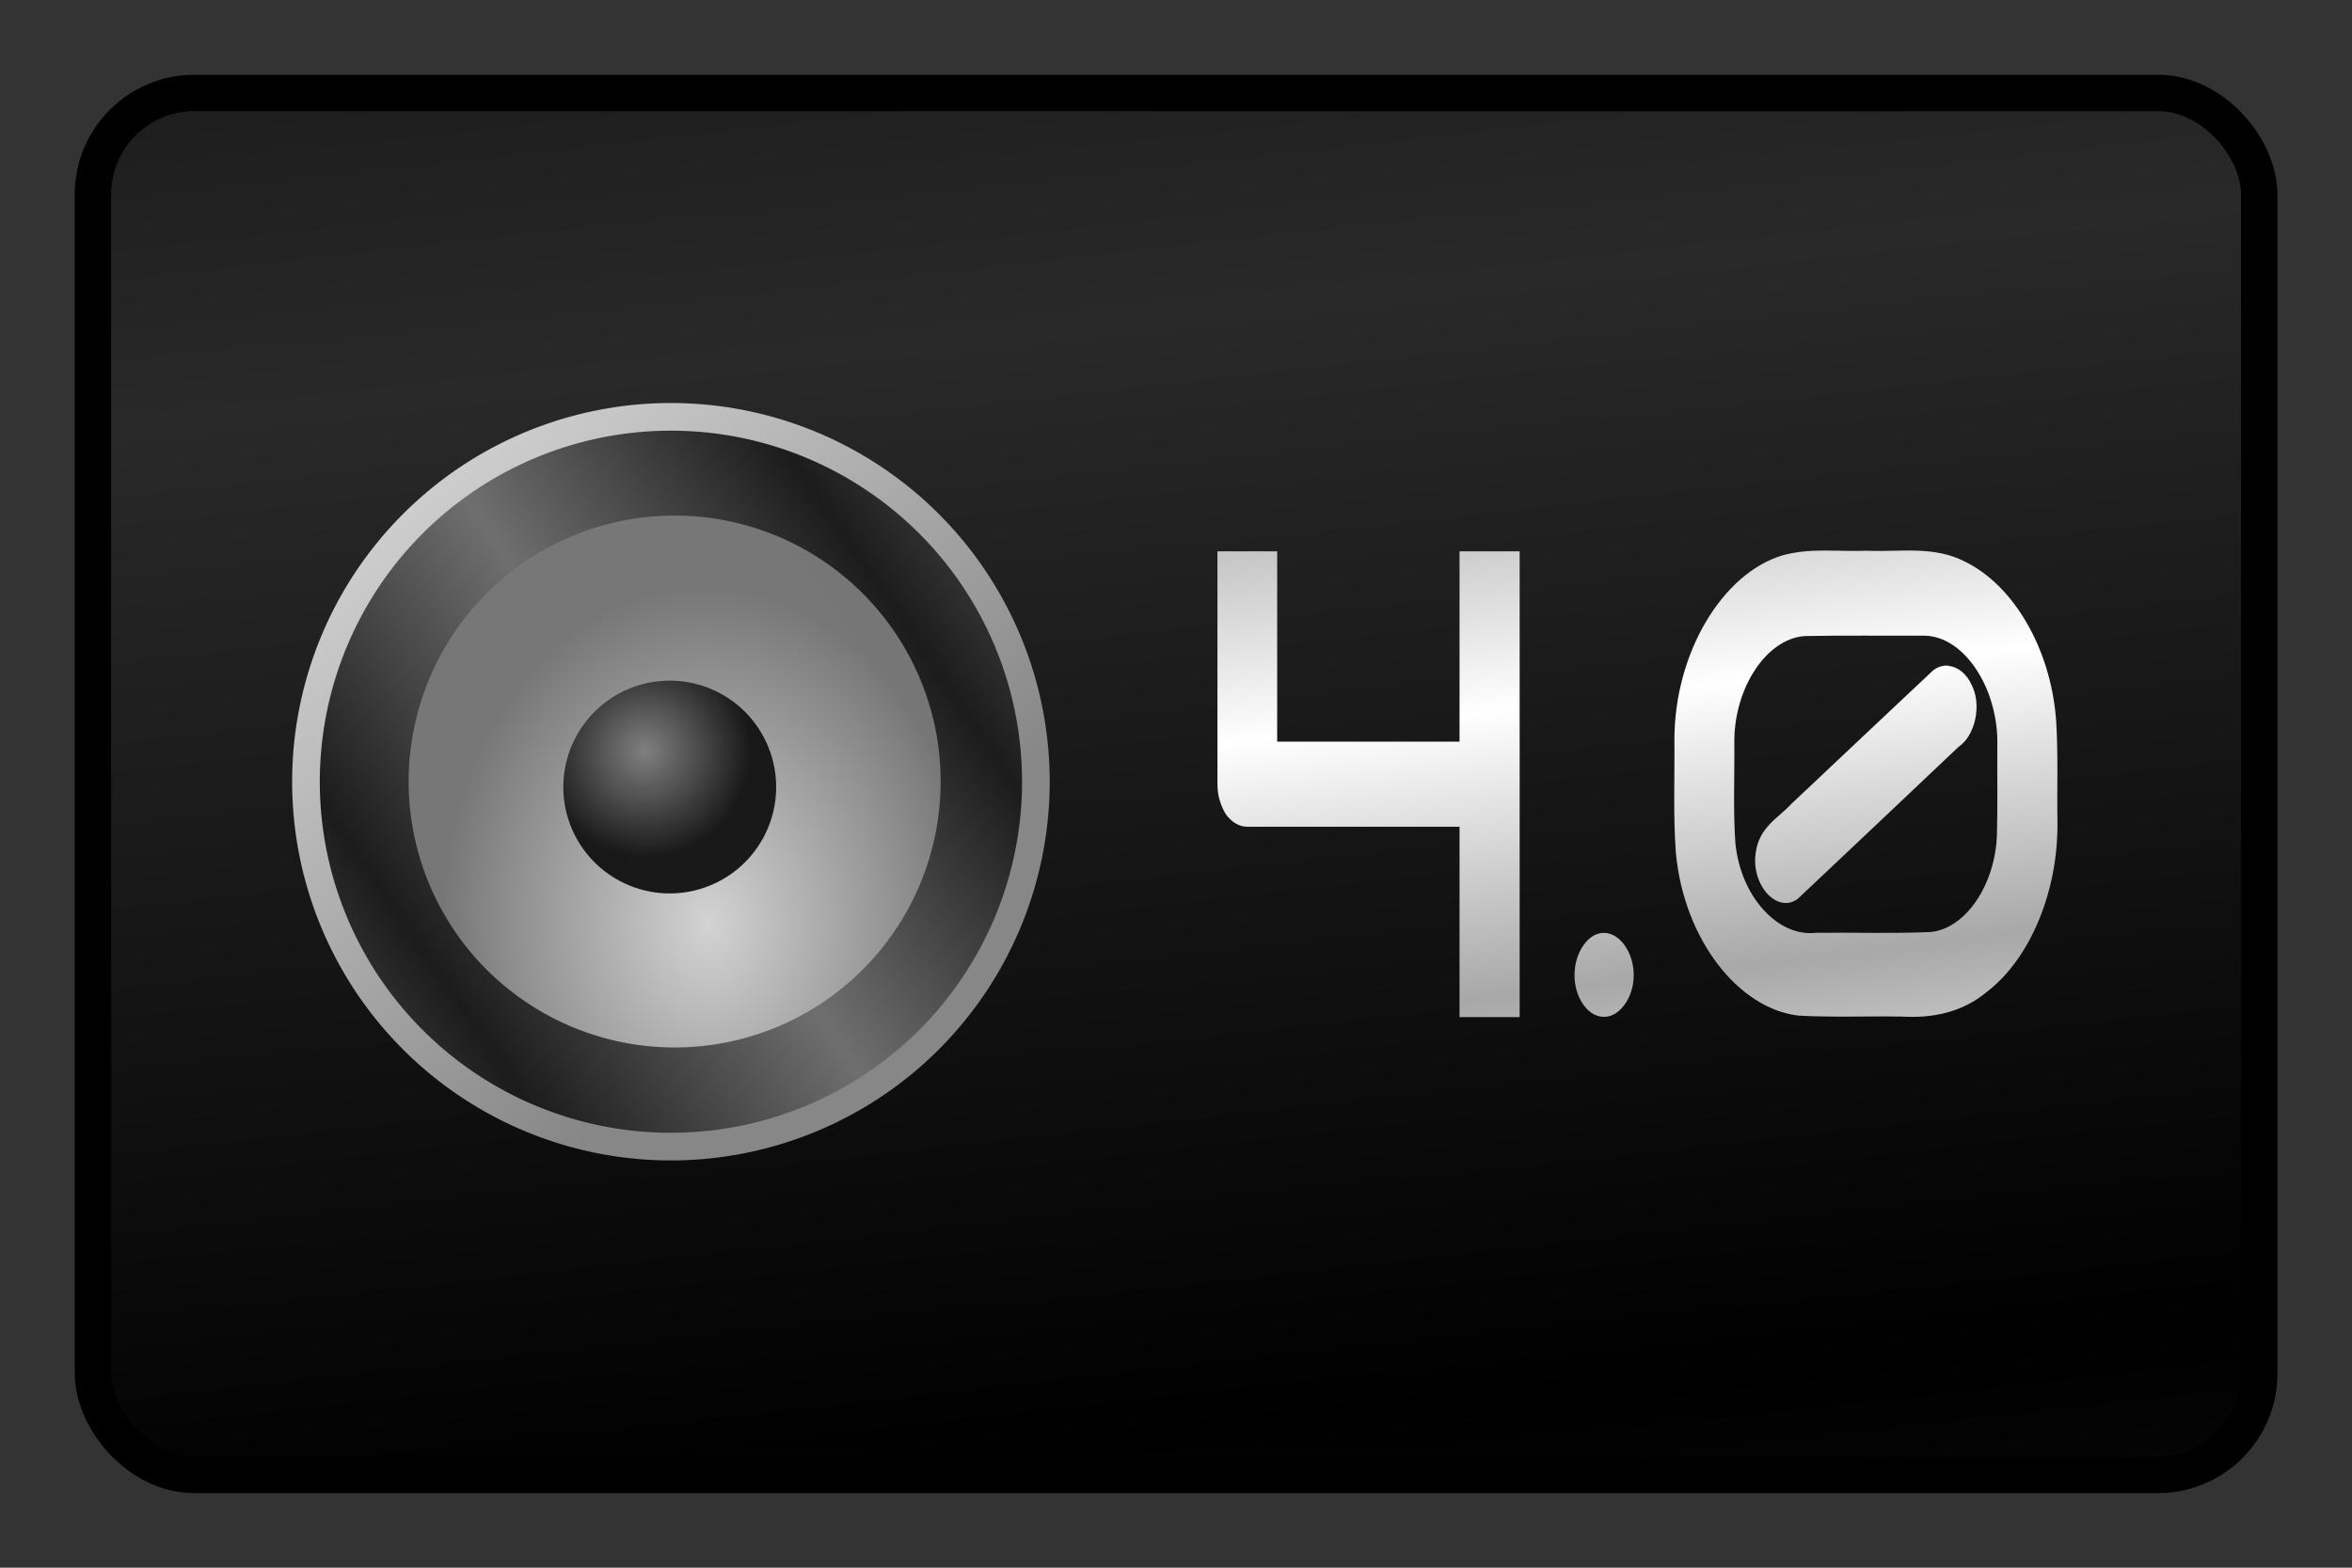 <svg viewBox="0 0 126 84" xmlns="http://www.w3.org/2000/svg"><rect x="0" y="0" width="126" height="84" fill="#333333" stroke="none"/><linearGradient id="a" gradientTransform="matrix(.9 0 0 1.27 .38 -7.91)" gradientUnits="userSpaceOnUse" spreadMethod="reflect" x1="91.31" x2="90.28" y1="48.05" y2="36.07"><stop offset="0" stop-color="#a8a8a8"/><stop offset="1" stop-color="#fff"/></linearGradient><radialGradient id="b" cx="-32.97" cy="-74.19" gradientTransform="matrix(1 -.02 .03 1.27 2.11 20.34)" gradientUnits="userSpaceOnUse" r="25"><stop offset="0" stop-color="#d4d4d4"/><stop offset="1" stop-color="#777"/></radialGradient><radialGradient id="c" cx="-39.06" cy="-89.44" gradientUnits="userSpaceOnUse" r="10"><stop offset="0" stop-color="#7f7f7f"/><stop offset="1" stop-color="#151515" stop-opacity=".99"/></radialGradient><linearGradient id="d" gradientUnits="userSpaceOnUse" spreadMethod="reflect" x1="-4.84" x2="-27.41" y1="-87.13" y2="-71.68"><stop offset="0" stop-color="#1a1a1a"/><stop offset="1" stop-color="#6e6e6e"/></linearGradient><linearGradient id="e" gradientUnits="userSpaceOnUse" x1="-26.05" x2="-63.69" y1="-68.3" y2="-113.15"><stop offset="0" stop-color="#888"/><stop offset="1" stop-color="#d2d2d2"/></linearGradient><linearGradient id="f" gradientTransform="matrix(.98 0 0 .97 1.04 1.08)" gradientUnits="userSpaceOnUse" spreadMethod="reflect" x1="116.01" x2="109.3" y1="72.41" y2="11.21"><stop offset="0"/><stop offset="1" stop-color="#292929"/></linearGradient><rect fill="url(#f)" height="74.05" ry="5.43" stroke="#000" stroke-width="1.95" width="116.05" x="4.98" y="4.98"/><g transform="matrix(.57 0 0 .57 56.81 91.22)"><path d="m-1.01-86.55a35.6 35.6 0 0 1 -35.6 35.6 35.6 35.6 0 0 1 -35.6-35.6 35.6 35.6 0 0 1 35.6-35.6 35.6 35.6 0 0 1 35.6 35.6z" fill="url(#e)" opacity=".99"/><path d="m-3.61-86.55a33 33 0 0 1 -33 33 33 33 0 0 1 -33-33 33 33 0 0 1 33-33 33 33 0 0 1 33 33z" fill="url(#d)" opacity=".99"/><path d="m-11.26-86.57a25 25 0 0 1 -25 25 25 25 0 0 1 -25-25 25 25 0 0 1 25-25 25 25 0 0 1 25 25z" fill="url(#b)" opacity=".99"/><path d="m-26.72-86.05a10 10 0 0 1 -10 10 10 10 0 0 1 -10-10 10 10 0 0 1 10-10 10 10 0 0 1 10 10z" fill="url(#c)" opacity=".99"/></g><path d="m97.75 29.5c-.76 0-1.52.05-2.27.26-3.21.97-5.79 5.23-5.78 9.92.02 2.01-.07 4.03.08 6.03.43 4.6 3.33 8.34 6.58 8.71 1.84.1 3.68.02 5.52.05 1.58.09 3.2-.18 4.58-1.34 2.3-1.77 3.81-5.38 3.76-9.09-.03-1.86.05-3.73-.08-5.57-.32-3.81-2.31-7.12-4.86-8.37-1.69-.88-3.5-.51-5.25-.59-.76.03-1.52-.01-2.28-.01zm-32.53.04v12.48c0 .31.04.61.13.89.08.27.19.51.33.73.14.2.32.36.51.48.2.12.41.18.64.18h11.36v10.2h3.22v-24.96h-3.22v10.2h-9.77v-10.2zm37.83 4.52c2.18-.01 4.03 2.86 3.95 5.91-.01 1.58.02 3.16-.02 4.73-.08 2.68-1.66 5.06-3.56 5.24-2.04.09-4.08.02-6.12.04-2.03.25-4.04-1.91-4.33-4.78-.13-1.79-.04-3.59-.06-5.39-.03-2.92 1.71-5.59 3.78-5.73 2.12-.04 4.24-.01 6.37-.02zm1.35 1.61c-.29-.03-.59.05-.85.26-2.53 2.37-5.06 4.77-7.59 7.15-.7.76-1.71 1.23-1.9 2.59-.28 1.72 1.14 3.32 2.25 2.49 2.88-2.71 5.75-5.43 8.62-8.15.86-.57 1.27-2.22.68-3.34-.26-.57-.73-.94-1.22-.99zm-18.56 14.32c-.81.05-1.49 1.1-1.49 2.24-.02 1.12.63 2.14 1.41 2.24.9.17 1.78-.96 1.76-2.24 0-1.24-.81-2.33-1.69-2.24z" fill="url(#a)"/></svg>